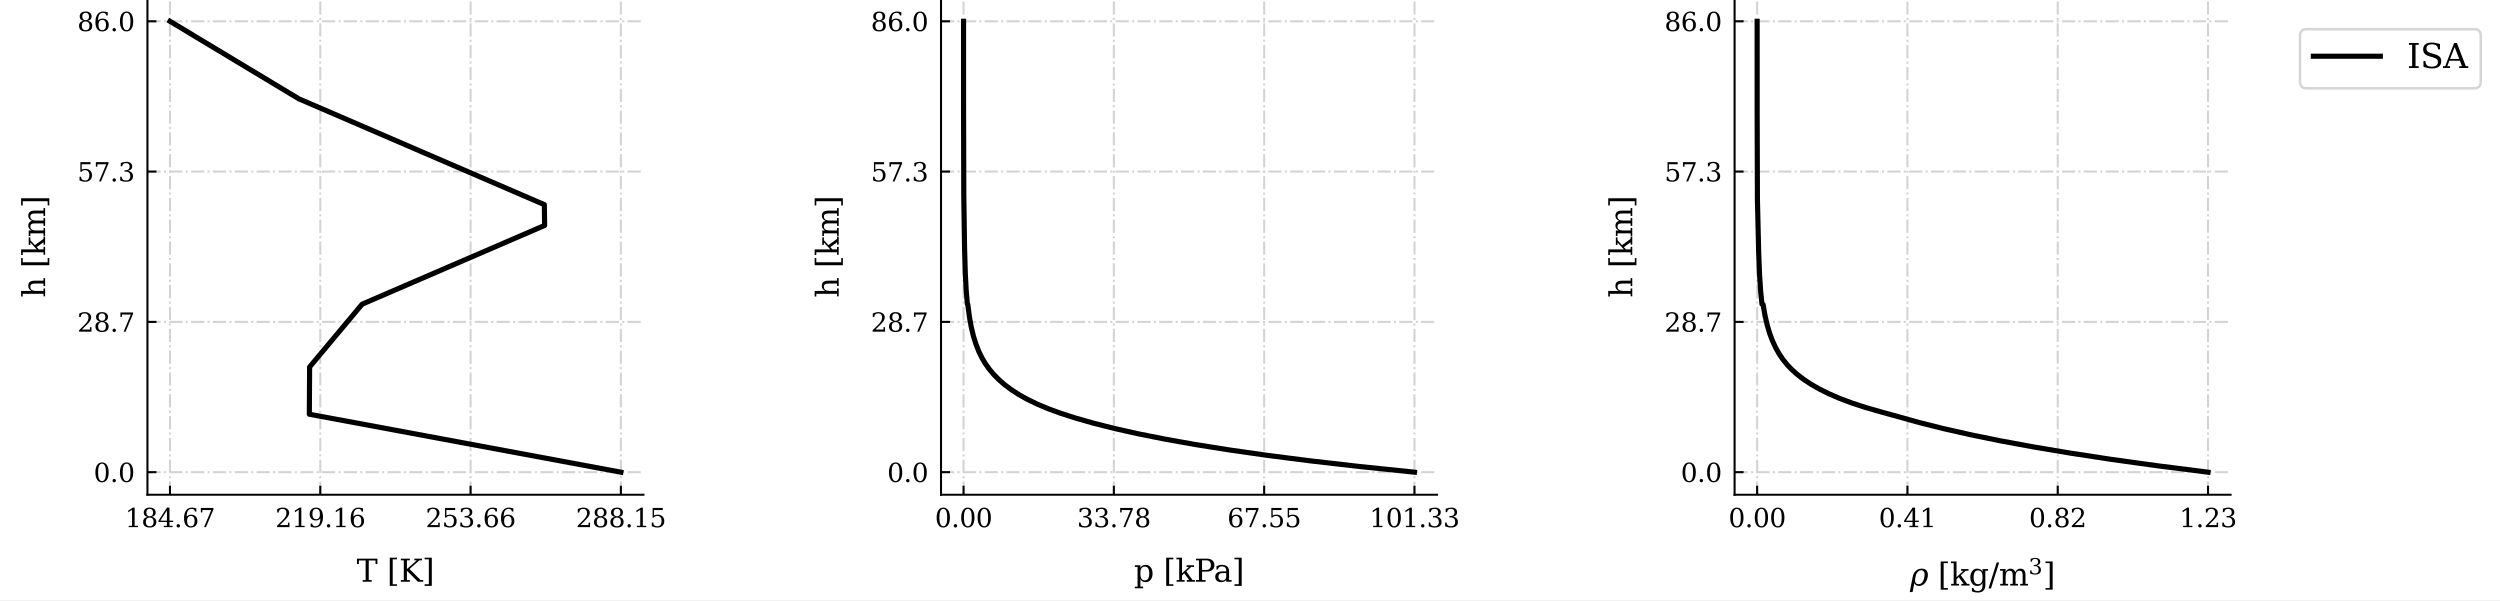<?xml version="1.0" encoding="UTF-8" standalone="no"?>
<svg
   height="233.485pt"
   version="1.1"
   viewBox="0 0 971.446 233.485"
   width="971.446pt"
   id="svg733"
   sodipodi:docname="ISA.svg"
   inkscape:version="1.1 (c68e22c387, 2021-05-23)"
   xmlns:inkscape="http://www.inkscape.org/namespaces/inkscape"
   xmlns:sodipodi="http://sodipodi.sourceforge.net/DTD/sodipodi-0.dtd"
   xmlns:xlink="http://www.w3.org/1999/xlink"
   xmlns="http://www.w3.org/2000/svg"
   xmlns:svg="http://www.w3.org/2000/svg"
   xmlns:rdf="http://www.w3.org/1999/02/22-rdf-syntax-ns#"
   xmlns:cc="http://creativecommons.org/ns#"
   xmlns:dc="http://purl.org/dc/elements/1.1/">
  <rect x="0" y="0" width="971.446" height="233.485" fill="#808080" stroke="none"/>
  <sodipodi:namedview
     id="namedview735"
     pagecolor="#505050"
     bordercolor="#eeeeee"
     borderopacity="1"
     inkscape:pageshadow="0"
     inkscape:pageopacity="0"
     inkscape:pagecheckerboard="0"
     inkscape:document-units="pt"
     showgrid="false"
     inkscape:zoom="0.79983876"
     inkscape:cx="526.35609"
     inkscape:cy="146.27948"
     inkscape:window-width="1843"
     inkscape:window-height="1055"
     inkscape:window-x="-8"
     inkscape:window-y="-8"
     inkscape:window-maximized="1"
     inkscape:current-layer="svg733"
     fit-margin-top="0"
     fit-margin-left="0"
     fit-margin-right="0"
     fit-margin-bottom="0" />
  <defs
     id="defs6">
    <style
       type="text/css"
       id="style4">*{stroke-linecap:butt;stroke-linejoin:round;}</style>
    <clipPath
       clipPathUnits="userSpaceOnUse"
       id="clipPath1576">
      <rect
         style="fill:none;stroke:#050101;stroke-width:1.5"
         id="rect1578"
         width="971.446"
         height="233.485"
         x="50.635"
         y="15.941" />
    </clipPath>
  </defs>
  <g
     id="figure_1"
     clip-path="url(#clipPath1576)"
     transform="translate(-50.635,-15.941)">
    <g
       id="patch_1">
      <path
         d="M 0,251.28 H 1079.28 V 0 H 0 Z"
         style="fill:#ffffff"
         id="path8" />
    </g>
    <g
       id="axes_1">
      <g
         id="patch_2">
        <path
           d="M 107.928,208.184 H 300.657 V 15.455 H 107.928 Z"
           style="fill:#ffffff"
           id="path11" />
      </g>
      <g
         id="matplotlib.axis_1">
        <g
           id="xtick_1">
          <g
             id="line2d_1">
            <path
               clip-path="url(#pb3ac1d2c5b)"
               d="M 291.896,208.184 V 15.455"
               style="fill:none;stroke:#d3d3d3;stroke-width:0.8;stroke-dasharray:5.12, 1.28, 0.8, 1.28;stroke-dashoffset:0"
               id="path14" />
          </g>
          <g
             id="line2d_2">
            <defs
               id="defs18">
              <path
                 d="M 0,0 V -3.5"
                 id="m96623c0b3f"
                 style="stroke:#000000;stroke-width:0.8" />
            </defs>
            <g
               id="g22">
              <use
                 style="stroke:#000000;stroke-width:0.8"
                 x="291.896"
                 xlink:href="#m96623c0b3f"
                 y="208.184"
                 id="use20"
                 width="100%"
                 height="100%" />
            </g>
          </g>
          <g
             id="text_1">
            <!-- 288.15 -->
            <g
               transform="matrix(0.1,0,0,-0.1,274.401,220.782)"
               id="g44">
              <defs
                 id="defs30">
                <path
                   d="M 819,3553 H 469 v 831 q 334,179 673,272 339,94 664,94 728,0 1150,-353 422,-353 422,-959 0,-685 -956,-1638 -75,-72 -113,-109 L 1131,513 h 1947 v 575 h 366 V 0 H 434 v 341 l 1416,1412 q 469,469 669,861 200,392 200,824 0,471 -246,737 -245,266 -676,266 -447,0 -691,-222 -243,-222 -287,-666 z"
                   id="DejaVuSerif-32"
                   transform="scale(0.016)" />
                <path
                   d="m 2981,1275 q 0,500 -249,776 -248,277 -698,277 -450,0 -698,-277 -248,-276 -248,-776 0,-503 248,-780 248,-276 698,-276 450,0 698,276 249,277 249,780 z m -128,2266 q 0,425 -216,662 -215,238 -603,238 -384,0 -601,-238 -217,-237 -217,-662 0,-428 217,-666 217,-237 601,-237 388,0 603,237 216,238 216,666 z M 2516,2484 q 531,-71 828,-392 297,-320 297,-817 Q 3641,619 3225,264 2809,-91 2034,-91 1263,-91 845,264 428,619 428,1275 q 0,497 297,817 297,321 831,392 -472,85 -724,358 -251,274 -251,699 0,562 387,885 388,324 1066,324 679,0 1066,-324 388,-323 388,-885 0,-425 -252,-699 -252,-273 -720,-358 z"
                   id="DejaVuSerif-38"
                   transform="scale(0.016)" />
                <path
                   d="m 603,325 q 0,175 119,297 119,122 297,122 172,0 293,-122 Q 1434,500 1434,325 1434,153 1312,31 1191,-91 1019,-91 841,-91 722,29 603,150 603,325 Z"
                   id="DejaVuSerif-2e"
                   transform="scale(0.016)" />
                <path
                   d="m 909,0 v 331 h 813 V 4213 L 781,3603 v 410 l 1138,737 h 431 V 331 h 813 V 0 Z"
                   id="DejaVuSerif-31"
                   transform="scale(0.016)" />
                <path
                   d="M 3219,4666 V 4153 H 1081 V 2816 q 163,112 380,168 217,57 486,57 756,0 1193,-419 438,-419 438,-1144 0,-740 -442,-1155 -442,-414 -1242,-414 -322,0 -660,79 -337,78 -690,237 v 906 h 353 q 28,-443 282,-678 255,-234 715,-234 494,0 759,325 266,325 266,934 0,606 -264,929 -264,324 -761,324 -281,0 -496,-100 -214,-100 -379,-309 H 750 v 2344 z"
                   id="DejaVuSerif-35"
                   transform="scale(0.016)" />
              </defs>
              <use
                 xlink:href="#DejaVuSerif-32"
                 id="use32"
                 x="0"
                 y="0"
                 width="100%"
                 height="100%" />
              <use
                 x="63.623"
                 xlink:href="#DejaVuSerif-38"
                 id="use34"
                 y="0"
                 width="100%"
                 height="100%" />
              <use
                 x="127.246"
                 xlink:href="#DejaVuSerif-38"
                 id="use36"
                 y="0"
                 width="100%"
                 height="100%" />
              <use
                 x="190.869"
                 xlink:href="#DejaVuSerif-2e"
                 id="use38"
                 y="0"
                 width="100%"
                 height="100%" />
              <use
                 x="222.656"
                 xlink:href="#DejaVuSerif-31"
                 id="use40"
                 y="0"
                 width="100%"
                 height="100%" />
              <use
                 x="286.279"
                 xlink:href="#DejaVuSerif-35"
                 id="use42"
                 y="0"
                 width="100%"
                 height="100%" />
            </g>
          </g>
        </g>
        <g
           id="xtick_2">
          <g
             id="line2d_3">
            <path
               clip-path="url(#pb3ac1d2c5b)"
               d="M 233.494,208.184 V 15.455"
               style="fill:none;stroke:#d3d3d3;stroke-width:0.8;stroke-dasharray:5.12, 1.28, 0.8, 1.28;stroke-dashoffset:0"
               id="path48" />
          </g>
          <g
             id="line2d_4">
            <g
               id="g53">
              <use
                 style="stroke:#000000;stroke-width:0.8"
                 x="233.494"
                 xlink:href="#m96623c0b3f"
                 y="208.184"
                 id="use51"
                 width="100%"
                 height="100%" />
            </g>
          </g>
          <g
             id="text_2">
            <!-- 253.66 -->
            <g
               transform="matrix(0.1,0,0,-0.1,215.998,220.782)"
               id="g72">
              <defs
                 id="defs58">
                <path
                   d="m 622,4469 q 366,137 701,209 336,72 630,72 685,0 1069,-296 384,-295 384,-820 0,-421 -266,-704 -265,-283 -752,-383 575,-81 892,-417 317,-336 317,-871 0,-653 -439,-1002 -439,-348 -1264,-348 -366,0 -715,79 -348,78 -691,237 v 906 h 350 q 31,-450 303,-681 272,-231 765,-231 478,0 755,276 277,277 277,758 0,550 -285,833 -284,283 -834,283 h -297 v 319 h 156 q 547,0 820,226 274,227 274,683 0,409 -225,626 -225,218 -647,218 -422,0 -655,-200 -232,-200 -273,-594 H 622 Z"
                   id="DejaVuSerif-33"
                   transform="scale(0.016)" />
                <path
                   d="m 2094,219 q 440,0 677,323 238,324 238,930 0,606 -238,929 -237,324 -677,324 -447,0 -682,-313 -234,-312 -234,-903 0,-621 237,-956 238,-334 679,-334 z M 1075,2569 q 213,234 481,349 269,116 607,116 696,0 1101,-419 405,-418 405,-1143 0,-709 -436,-1136 -436,-427 -1164,-427 -791,0 -1216,589 -425,590 -425,1683 0,1225 503,1897 503,672 1419,672 247,0 519,-47 272,-47 556,-140 v -769 h -353 q -38,315 -241,481 -203,166 -547,166 -606,0 -903,-460 -297,-459 -306,-1412 z"
                   id="DejaVuSerif-36"
                   transform="scale(0.016)" />
              </defs>
              <use
                 xlink:href="#DejaVuSerif-32"
                 id="use60"
                 x="0"
                 y="0"
                 width="100%"
                 height="100%" />
              <use
                 x="63.623"
                 xlink:href="#DejaVuSerif-35"
                 id="use62"
                 y="0"
                 width="100%"
                 height="100%" />
              <use
                 x="127.246"
                 xlink:href="#DejaVuSerif-33"
                 id="use64"
                 y="0"
                 width="100%"
                 height="100%" />
              <use
                 x="190.869"
                 xlink:href="#DejaVuSerif-2e"
                 id="use66"
                 y="0"
                 width="100%"
                 height="100%" />
              <use
                 x="222.656"
                 xlink:href="#DejaVuSerif-36"
                 id="use68"
                 y="0"
                 width="100%"
                 height="100%" />
              <use
                 x="286.279"
                 xlink:href="#DejaVuSerif-36"
                 id="use70"
                 y="0"
                 width="100%"
                 height="100%" />
            </g>
          </g>
        </g>
        <g
           id="xtick_3">
          <g
             id="line2d_5">
            <path
               clip-path="url(#pb3ac1d2c5b)"
               d="M 175.091,208.184 V 15.455"
               style="fill:none;stroke:#d3d3d3;stroke-width:0.8;stroke-dasharray:5.12, 1.28, 0.8, 1.28;stroke-dashoffset:0"
               id="path76" />
          </g>
          <g
             id="line2d_6">
            <g
               id="g81">
              <use
                 style="stroke:#000000;stroke-width:0.8"
                 x="175.091"
                 xlink:href="#m96623c0b3f"
                 y="208.184"
                 id="use79"
                 width="100%"
                 height="100%" />
            </g>
          </g>
          <g
             id="text_3">
            <!-- 219.16 -->
            <g
               transform="matrix(0.1,0,0,-0.1,157.596,220.782)"
               id="g99">
              <defs
                 id="defs85">
                <path
                   d="m 2994,2091 q -210,-235 -482,-351 -271,-115 -612,-115 -694,0 -1096,419 -401,419 -401,1144 0,709 436,1135 436,427 1164,427 791,0 1214,-589 424,-589 424,-1683 Q 3641,1253 3137,581 2634,-91 1722,-91 1475,-91 1203,-44 931,3 647,97 v 775 h 350 q 41,-316 244,-485 203,-168 543,-168 607,0 903,457 297,458 307,1415 z M 1978,4441 q -444,0 -680,-324 -235,-323 -235,-929 0,-607 235,-932 236,-325 680,-325 444,0 680,314 236,314 236,905 0,622 -238,956 -237,335 -678,335 z"
                   id="DejaVuSerif-39"
                   transform="scale(0.016)" />
              </defs>
              <use
                 xlink:href="#DejaVuSerif-32"
                 id="use87"
                 x="0"
                 y="0"
                 width="100%"
                 height="100%" />
              <use
                 x="63.623"
                 xlink:href="#DejaVuSerif-31"
                 id="use89"
                 y="0"
                 width="100%"
                 height="100%" />
              <use
                 x="127.246"
                 xlink:href="#DejaVuSerif-39"
                 id="use91"
                 y="0"
                 width="100%"
                 height="100%" />
              <use
                 x="190.869"
                 xlink:href="#DejaVuSerif-2e"
                 id="use93"
                 y="0"
                 width="100%"
                 height="100%" />
              <use
                 x="222.656"
                 xlink:href="#DejaVuSerif-31"
                 id="use95"
                 y="0"
                 width="100%"
                 height="100%" />
              <use
                 x="286.279"
                 xlink:href="#DejaVuSerif-36"
                 id="use97"
                 y="0"
                 width="100%"
                 height="100%" />
            </g>
          </g>
        </g>
        <g
           id="xtick_4">
          <g
             id="line2d_7">
            <path
               clip-path="url(#pb3ac1d2c5b)"
               d="M 116.688,208.184 V 15.455"
               style="fill:none;stroke:#d3d3d3;stroke-width:0.8;stroke-dasharray:5.12, 1.28, 0.8, 1.28;stroke-dashoffset:0"
               id="path103" />
          </g>
          <g
             id="line2d_8">
            <g
               id="g108">
              <use
                 style="stroke:#000000;stroke-width:0.8"
                 x="116.688"
                 xlink:href="#m96623c0b3f"
                 y="208.184"
                 id="use106"
                 width="100%"
                 height="100%" />
            </g>
          </g>
          <g
             id="text_4">
            <!-- 184.67 -->
            <g
               transform="matrix(0.1,0,0,-0.1,99.193,220.782)"
               id="g127">
              <defs
                 id="defs113">
                <path
                   d="M 2234,1581 V 4063 L 641,1581 Z M 3609,0 H 1484 v 331 h 750 v 916 H 197 v 341 l 2044,3162 h 618 V 1581 h 891 V 1247 H 2859 V 331 h 750 z"
                   id="DejaVuSerif-34"
                   transform="scale(0.016)" />
                <path
                   d="M 3609,4347 1784,0 H 1319 L 3059,4153 H 903 V 3578 H 538 v 1088 h 3071 z"
                   id="DejaVuSerif-37"
                   transform="scale(0.016)" />
              </defs>
              <use
                 xlink:href="#DejaVuSerif-31"
                 id="use115"
                 x="0"
                 y="0"
                 width="100%"
                 height="100%" />
              <use
                 x="63.623"
                 xlink:href="#DejaVuSerif-38"
                 id="use117"
                 y="0"
                 width="100%"
                 height="100%" />
              <use
                 x="127.246"
                 xlink:href="#DejaVuSerif-34"
                 id="use119"
                 y="0"
                 width="100%"
                 height="100%" />
              <use
                 x="190.869"
                 xlink:href="#DejaVuSerif-2e"
                 id="use121"
                 y="0"
                 width="100%"
                 height="100%" />
              <use
                 x="222.656"
                 xlink:href="#DejaVuSerif-36"
                 id="use123"
                 y="0"
                 width="100%"
                 height="100%" />
              <use
                 x="286.279"
                 xlink:href="#DejaVuSerif-37"
                 id="use125"
                 y="0"
                 width="100%"
                 height="100%" />
            </g>
          </g>
        </g>
        <g
           id="text_5">
          <!-- T [K] -->
          <g
             transform="matrix(0.12,0,0,-0.12,189.219,241.98)"
             id="g148">
            <defs
               id="defs136">
              <path
                 d="m 1222,0 v 331 h 597 V 4294 H 447 V 3566 H 63 V 4666 H 4206 V 3566 h -384 v 728 H 2450 V 331 h 597 V 0 Z"
                 id="DejaVuSerif-54"
                 transform="scale(0.016)" />
              <path
                 id="DejaVuSerif-20"
                 transform="scale(0.016)"
                 d="" />
              <path
                 d="M 550,4863 H 2003 V 4531 H 1147 V -513 h 856 V -844 H 550 Z"
                 id="DejaVuSerif-5b"
                 transform="scale(0.016)" />
              <path
                 d="M 353,0 V 331 H 947 V 4331 H 353 v 335 H 2175 V 4331 H 1581 V 2566 l 2010,1765 h -507 v 335 H 4634 V 4331 H 4109 L 2106,2572 4347,331 h 531 V 0 H 3794 L 1581,2216 V 331 h 594 V 0 Z"
                 id="DejaVuSerif-4b"
                 transform="scale(0.016)" />
              <path
                 d="M 1947,4863 V -844 H 494 v 331 h 856 V 4531 H 494 v 332 z"
                 id="DejaVuSerif-5d"
                 transform="scale(0.016)" />
            </defs>
            <use
               xlink:href="#DejaVuSerif-54"
               id="use138"
               x="0"
               y="0"
               width="100%"
               height="100%" />
            <use
               x="66.699"
               xlink:href="#DejaVuSerif-20"
               id="use140"
               y="0"
               width="100%"
               height="100%" />
            <use
               x="98.486"
               xlink:href="#DejaVuSerif-5b"
               id="use142"
               y="0"
               width="100%"
               height="100%" />
            <use
               x="137.5"
               xlink:href="#DejaVuSerif-4b"
               id="use144"
               y="0"
               width="100%"
               height="100%" />
            <use
               x="212.207"
               xlink:href="#DejaVuSerif-5d"
               id="use146"
               y="0"
               width="100%"
               height="100%" />
          </g>
        </g>
      </g>
      <g
         id="matplotlib.axis_2">
        <g
           id="ytick_1">
          <g
             id="line2d_9">
            <path
               clip-path="url(#pb3ac1d2c5b)"
               d="M 107.928,24.216 H 300.657"
               style="fill:none;stroke:#d3d3d3;stroke-width:0.8;stroke-dasharray:5.12, 1.28, 0.8, 1.28;stroke-dashoffset:0"
               id="path152" />
          </g>
          <g
             id="line2d_10">
            <defs
               id="defs156">
              <path
                 d="M 0,0 H 3.5"
                 id="mef807cf9c8"
                 style="stroke:#000000;stroke-width:0.8" />
            </defs>
            <g
               id="g160">
              <use
                 style="stroke:#000000;stroke-width:0.8"
                 x="107.928"
                 xlink:href="#mef807cf9c8"
                 y="24.216"
                 id="use158"
                 width="100%"
                 height="100%" />
            </g>
          </g>
          <g
             id="text_6">
            <!-- 86.0 -->
            <g
               transform="matrix(0.1,0,0,-0.1,80.662,28.015)"
               id="g174">
              <defs
                 id="defs164">
                <path
                   d="m 2034,219 q 479,0 716,525 238,525 238,1584 0,1063 -238,1588 -237,525 -716,525 -478,0 -716,-525 -237,-525 -237,-1588 0,-1059 237,-1584 238,-525 716,-525 z m 0,-310 q -759,0 -1186,637 -426,638 -426,1782 0,1147 426,1784 427,638 1186,638 763,0 1188,-638 425,-637 425,-1784 Q 3647,1184 3222,546 2797,-91 2034,-91 Z"
                   id="DejaVuSerif-30"
                   transform="scale(0.016)" />
              </defs>
              <use
                 xlink:href="#DejaVuSerif-38"
                 id="use166"
                 x="0"
                 y="0"
                 width="100%"
                 height="100%" />
              <use
                 x="63.623"
                 xlink:href="#DejaVuSerif-36"
                 id="use168"
                 y="0"
                 width="100%"
                 height="100%" />
              <use
                 x="127.246"
                 xlink:href="#DejaVuSerif-2e"
                 id="use170"
                 y="0"
                 width="100%"
                 height="100%" />
              <use
                 x="159.033"
                 xlink:href="#DejaVuSerif-30"
                 id="use172"
                 y="0"
                 width="100%"
                 height="100%" />
            </g>
          </g>
        </g>
        <g
           id="ytick_2">
          <g
             id="line2d_11">
            <path
               clip-path="url(#pb3ac1d2c5b)"
               d="M 107.928,82.618 H 300.657"
               style="fill:none;stroke:#d3d3d3;stroke-width:0.8;stroke-dasharray:5.12, 1.28, 0.8, 1.28;stroke-dashoffset:0"
               id="path178" />
          </g>
          <g
             id="line2d_12">
            <g
               id="g183">
              <use
                 style="stroke:#000000;stroke-width:0.8"
                 x="107.928"
                 xlink:href="#mef807cf9c8"
                 y="82.618"
                 id="use181"
                 width="100%"
                 height="100%" />
            </g>
          </g>
          <g
             id="text_7">
            <!-- 57.3 -->
            <g
               transform="matrix(0.1,0,0,-0.1,80.662,86.418)"
               id="g194">
              <use
                 xlink:href="#DejaVuSerif-35"
                 id="use186"
                 x="0"
                 y="0"
                 width="100%"
                 height="100%" />
              <use
                 x="63.623"
                 xlink:href="#DejaVuSerif-37"
                 id="use188"
                 y="0"
                 width="100%"
                 height="100%" />
              <use
                 x="127.246"
                 xlink:href="#DejaVuSerif-2e"
                 id="use190"
                 y="0"
                 width="100%"
                 height="100%" />
              <use
                 x="159.033"
                 xlink:href="#DejaVuSerif-33"
                 id="use192"
                 y="0"
                 width="100%"
                 height="100%" />
            </g>
          </g>
        </g>
        <g
           id="ytick_3">
          <g
             id="line2d_13">
            <path
               clip-path="url(#pb3ac1d2c5b)"
               d="M 107.928,141.021 H 300.657"
               style="fill:none;stroke:#d3d3d3;stroke-width:0.8;stroke-dasharray:5.12, 1.28, 0.8, 1.28;stroke-dashoffset:0"
               id="path198" />
          </g>
          <g
             id="line2d_14">
            <g
               id="g203">
              <use
                 style="stroke:#000000;stroke-width:0.8"
                 x="107.928"
                 xlink:href="#mef807cf9c8"
                 y="141.021"
                 id="use201"
                 width="100%"
                 height="100%" />
            </g>
          </g>
          <g
             id="text_8">
            <!-- 28.7 -->
            <g
               transform="matrix(0.1,0,0,-0.1,80.662,144.82)"
               id="g214">
              <use
                 xlink:href="#DejaVuSerif-32"
                 id="use206"
                 x="0"
                 y="0"
                 width="100%"
                 height="100%" />
              <use
                 x="63.623"
                 xlink:href="#DejaVuSerif-38"
                 id="use208"
                 y="0"
                 width="100%"
                 height="100%" />
              <use
                 x="127.246"
                 xlink:href="#DejaVuSerif-2e"
                 id="use210"
                 y="0"
                 width="100%"
                 height="100%" />
              <use
                 x="159.033"
                 xlink:href="#DejaVuSerif-37"
                 id="use212"
                 y="0"
                 width="100%"
                 height="100%" />
            </g>
          </g>
        </g>
        <g
           id="ytick_4">
          <g
             id="line2d_15">
            <path
               clip-path="url(#pb3ac1d2c5b)"
               d="M 107.928,199.423 H 300.657"
               style="fill:none;stroke:#d3d3d3;stroke-width:0.8;stroke-dasharray:5.12, 1.28, 0.8, 1.28;stroke-dashoffset:0"
               id="path218" />
          </g>
          <g
             id="line2d_16">
            <g
               id="g223">
              <use
                 style="stroke:#000000;stroke-width:0.8"
                 x="107.928"
                 xlink:href="#mef807cf9c8"
                 y="199.423"
                 id="use221"
                 width="100%"
                 height="100%" />
            </g>
          </g>
          <g
             id="text_9">
            <!-- 0.0 -->
            <g
               transform="matrix(0.1,0,0,-0.1,87.025,203.223)"
               id="g232">
              <use
                 xlink:href="#DejaVuSerif-30"
                 id="use226"
                 x="0"
                 y="0"
                 width="100%"
                 height="100%" />
              <use
                 x="63.623"
                 xlink:href="#DejaVuSerif-2e"
                 id="use228"
                 y="0"
                 width="100%"
                 height="100%" />
              <use
                 x="95.41"
                 xlink:href="#DejaVuSerif-30"
                 id="use230"
                 y="0"
                 width="100%"
                 height="100%" />
            </g>
          </g>
        </g>
        <g
           id="text_10">
          <!-- h [km] -->
          <g
             transform="matrix(0,-0.12,-0.12,0,68.167,131.598)"
             id="g253">
            <defs
               id="defs239">
              <path
                 d="M 263,0 V 331 H 781 V 4531 H 231 v 332 H 1356 V 2731 q 160,338 414,510 255,172 593,172 550,0 809,-316 259,-316 259,-984 V 331 h 513 V 0 H 2356 v 331 h 497 v 1600 q 0,610 -149,833 -148,224 -529,224 -400,0 -610,-291 -209,-291 -209,-847 V 331 h 500 V 0 Z"
                 id="DejaVuSerif-68"
                 transform="scale(0.016)" />
              <path
                 d="M 1831,0 H 219 V 331 H 738 V 4531 H 184 v 332 H 1313 V 1697 l 1400,1291 h -479 v 334 H 3738 V 2988 H 3169 L 2181,2075 3444,331 h 478 V 0 H 2284 v 331 h 475 L 1766,1697 1313,1275 V 331 h 518 z"
                 id="DejaVuSerif-6b"
                 transform="scale(0.016)" />
              <path
                 d="m 3316,2675 q 165,366 423,552 258,186 602,186 522,0 778,-324 256,-323 256,-976 V 331 h 519 V 0 H 4300 v 331 h 500 v 1716 q 0,509 -150,725 -150,216 -497,216 -384,0 -586,-291 -201,-291 -201,-847 V 331 h 500 V 0 H 2291 v 331 h 500 v 1738 q 0,497 -150,708 -150,211 -497,211 -385,0 -587,-291 -201,-291 -201,-847 V 331 h 500 V 0 H 263 V 331 H 781 V 2994 H 231 v 328 h 1125 v -591 q 160,332 406,507 247,175 560,175 387,0 646,-193 260,-192 348,-545 z"
                 id="DejaVuSerif-6d"
                 transform="scale(0.016)" />
            </defs>
            <use
               xlink:href="#DejaVuSerif-68"
               id="use241"
               x="0"
               y="0"
               width="100%"
               height="100%" />
            <use
               x="64.404"
               xlink:href="#DejaVuSerif-20"
               id="use243"
               y="0"
               width="100%"
               height="100%" />
            <use
               x="96.191"
               xlink:href="#DejaVuSerif-5b"
               id="use245"
               y="0"
               width="100%"
               height="100%" />
            <use
               x="135.205"
               xlink:href="#DejaVuSerif-6b"
               id="use247"
               y="0"
               width="100%"
               height="100%" />
            <use
               x="195.801"
               xlink:href="#DejaVuSerif-6d"
               id="use249"
               y="0"
               width="100%"
               height="100%" />
            <use
               x="290.625"
               xlink:href="#DejaVuSerif-5d"
               id="use251"
               y="0"
               width="100%"
               height="100%" />
          </g>
        </g>
      </g>
      <g
         id="line2d_17">
        <path
           clip-path="url(#pb3ac1d2c5b)"
           d="m 291.896,199.423 -121.061,-22.516 0.107,-18.364 20.415,-24.409 70.908,-30.594 -0.109,-8.078 -95.408,-41.125 -50.06,-30.121 v 0"
           style="fill:none;stroke:#000000;stroke-width:2;stroke-linecap:square"
           id="path257" />
      </g>
      <g
         id="patch_3">
        <path
           d="M 107.928,208.184 V 15.455"
           style="fill:none;stroke:#000000;stroke-width:0.8;stroke-linecap:square;stroke-linejoin:miter"
           id="path260" />
      </g>
      <g
         id="patch_4">
        <path
           d="M 107.928,208.184 H 300.657"
           style="fill:none;stroke:#000000;stroke-width:0.8;stroke-linecap:square;stroke-linejoin:miter"
           id="path263" />
      </g>
    </g>
    <g
       id="axes_2">
      <g
         id="patch_5">
        <path
           d="M 416.294,208.184 H 609.022 V 15.455 H 416.294 Z"
           style="fill:#ffffff"
           id="path267" />
      </g>
      <g
         id="matplotlib.axis_3">
        <g
           id="xtick_5">
          <g
             id="line2d_18">
            <path
               clip-path="url(#p961b50aa73)"
               d="M 600.262,208.184 V 15.455"
               style="fill:none;stroke:#d3d3d3;stroke-width:0.8;stroke-dasharray:5.12, 1.28, 0.8, 1.28;stroke-dashoffset:0"
               id="path270" />
          </g>
          <g
             id="line2d_19">
            <g
               id="g275">
              <use
                 style="stroke:#000000;stroke-width:0.8"
                 x="600.262"
                 xlink:href="#m96623c0b3f"
                 y="208.184"
                 id="use273"
                 width="100%"
                 height="100%" />
            </g>
          </g>
          <g
             id="text_11">
            <!-- 101.33 -->
            <g
               transform="matrix(0.1,0,0,-0.1,582.767,220.782)"
               id="g290">
              <use
                 xlink:href="#DejaVuSerif-31"
                 id="use278"
                 x="0"
                 y="0"
                 width="100%"
                 height="100%" />
              <use
                 x="63.623"
                 xlink:href="#DejaVuSerif-30"
                 id="use280"
                 y="0"
                 width="100%"
                 height="100%" />
              <use
                 x="127.246"
                 xlink:href="#DejaVuSerif-31"
                 id="use282"
                 y="0"
                 width="100%"
                 height="100%" />
              <use
                 x="190.869"
                 xlink:href="#DejaVuSerif-2e"
                 id="use284"
                 y="0"
                 width="100%"
                 height="100%" />
              <use
                 x="222.656"
                 xlink:href="#DejaVuSerif-33"
                 id="use286"
                 y="0"
                 width="100%"
                 height="100%" />
              <use
                 x="286.279"
                 xlink:href="#DejaVuSerif-33"
                 id="use288"
                 y="0"
                 width="100%"
                 height="100%" />
            </g>
          </g>
        </g>
        <g
           id="xtick_6">
          <g
             id="line2d_20">
            <path
               clip-path="url(#p961b50aa73)"
               d="M 541.859,208.184 V 15.455"
               style="fill:none;stroke:#d3d3d3;stroke-width:0.8;stroke-dasharray:5.12, 1.28, 0.8, 1.28;stroke-dashoffset:0"
               id="path294" />
          </g>
          <g
             id="line2d_21">
            <g
               id="g299">
              <use
                 style="stroke:#000000;stroke-width:0.8"
                 x="541.859"
                 xlink:href="#m96623c0b3f"
                 y="208.184"
                 id="use297"
                 width="100%"
                 height="100%" />
            </g>
          </g>
          <g
             id="text_12">
            <!-- 67.55 -->
            <g
               transform="matrix(0.1,0,0,-0.1,527.545,220.782)"
               id="g312">
              <use
                 xlink:href="#DejaVuSerif-36"
                 id="use302"
                 x="0"
                 y="0"
                 width="100%"
                 height="100%" />
              <use
                 x="63.623"
                 xlink:href="#DejaVuSerif-37"
                 id="use304"
                 y="0"
                 width="100%"
                 height="100%" />
              <use
                 x="127.246"
                 xlink:href="#DejaVuSerif-2e"
                 id="use306"
                 y="0"
                 width="100%"
                 height="100%" />
              <use
                 x="159.033"
                 xlink:href="#DejaVuSerif-35"
                 id="use308"
                 y="0"
                 width="100%"
                 height="100%" />
              <use
                 x="222.656"
                 xlink:href="#DejaVuSerif-35"
                 id="use310"
                 y="0"
                 width="100%"
                 height="100%" />
            </g>
          </g>
        </g>
        <g
           id="xtick_7">
          <g
             id="line2d_22">
            <path
               clip-path="url(#p961b50aa73)"
               d="M 483.457,208.184 V 15.455"
               style="fill:none;stroke:#d3d3d3;stroke-width:0.8;stroke-dasharray:5.12, 1.28, 0.8, 1.28;stroke-dashoffset:0"
               id="path316" />
          </g>
          <g
             id="line2d_23">
            <g
               id="g321">
              <use
                 style="stroke:#000000;stroke-width:0.8"
                 x="483.457"
                 xlink:href="#m96623c0b3f"
                 y="208.184"
                 id="use319"
                 width="100%"
                 height="100%" />
            </g>
          </g>
          <g
             id="text_13">
            <!-- 33.78 -->
            <g
               transform="matrix(0.1,0,0,-0.1,469.143,220.782)"
               id="g334">
              <use
                 xlink:href="#DejaVuSerif-33"
                 id="use324"
                 x="0"
                 y="0"
                 width="100%"
                 height="100%" />
              <use
                 x="63.623"
                 xlink:href="#DejaVuSerif-33"
                 id="use326"
                 y="0"
                 width="100%"
                 height="100%" />
              <use
                 x="127.246"
                 xlink:href="#DejaVuSerif-2e"
                 id="use328"
                 y="0"
                 width="100%"
                 height="100%" />
              <use
                 x="159.033"
                 xlink:href="#DejaVuSerif-37"
                 id="use330"
                 y="0"
                 width="100%"
                 height="100%" />
              <use
                 x="222.656"
                 xlink:href="#DejaVuSerif-38"
                 id="use332"
                 y="0"
                 width="100%"
                 height="100%" />
            </g>
          </g>
        </g>
        <g
           id="xtick_8">
          <g
             id="line2d_24">
            <path
               clip-path="url(#p961b50aa73)"
               d="M 425.054,208.184 V 15.455"
               style="fill:none;stroke:#d3d3d3;stroke-width:0.8;stroke-dasharray:5.12, 1.28, 0.8, 1.28;stroke-dashoffset:0"
               id="path338" />
          </g>
          <g
             id="line2d_25">
            <g
               id="g343">
              <use
                 style="stroke:#000000;stroke-width:0.8"
                 x="425.054"
                 xlink:href="#m96623c0b3f"
                 y="208.184"
                 id="use341"
                 width="100%"
                 height="100%" />
            </g>
          </g>
          <g
             id="text_14">
            <!-- 0.00 -->
            <g
               transform="matrix(0.1,0,0,-0.1,413.921,220.782)"
               id="g354">
              <use
                 xlink:href="#DejaVuSerif-30"
                 id="use346"
                 x="0"
                 y="0"
                 width="100%"
                 height="100%" />
              <use
                 x="63.623"
                 xlink:href="#DejaVuSerif-2e"
                 id="use348"
                 y="0"
                 width="100%"
                 height="100%" />
              <use
                 x="95.41"
                 xlink:href="#DejaVuSerif-30"
                 id="use350"
                 y="0"
                 width="100%"
                 height="100%" />
              <use
                 x="159.033"
                 xlink:href="#DejaVuSerif-30"
                 id="use352"
                 y="0"
                 width="100%"
                 height="100%" />
            </g>
          </g>
        </g>
        <g
           id="text_15">
          <!-- p [kPa] -->
          <g
             transform="matrix(0.12,0,0,-0.12,491.248,241.98)"
             id="g377">
            <defs
               id="defs361">
              <path
                 d="m 1313,1825 v -328 q 0,-600 229,-914 230,-314 667,-314 441,0 667,353 227,353 227,1041 0,690 -227,1040 -226,350 -667,350 -437,0 -667,-316 -229,-315 -229,-912 z M 738,2988 H 184 v 334 h 1129 v -519 q 168,313 429,461 261,149 646,149 612,0 999,-485 388,-484 388,-1265 0,-782 -388,-1268 -387,-486 -999,-486 -385,0 -646,148 -261,149 -429,462 V -997 h 543 v -334 H 184 v 334 h 554 z"
                 id="DejaVuSerif-70"
                 transform="scale(0.016)" />
              <path
                 d="m 1581,2375 h 825 q 466,0 709,251 244,252 244,727 0,478 -244,728 -243,250 -709,250 H 1581 Z M 353,0 V 331 H 947 V 4331 H 353 v 335 h 2206 q 700,0 1109,-355 410,-355 410,-958 0,-600 -410,-956 -409,-356 -1109,-356 H 1581 V 331 h 722 V 0 Z"
                 id="DejaVuSerif-50"
                 transform="scale(0.016)" />
              <path
                 d="m 2547,1044 v 703 h -741 q -428,0 -638,-185 -209,-184 -209,-565 0,-347 212,-550 213,-203 576,-203 359,0 579,222 221,222 221,578 z m 575,1031 V 331 h 512 V 0 H 2547 V 359 Q 2356,128 2106,18 1856,-91 1522,-91 969,-91 644,203 319,497 319,997 q 0,516 372,800 372,284 1050,284 h 806 v 228 q 0,379 -230,586 -229,208 -645,208 -344,0 -547,-156 Q 922,2791 872,2484 H 575 v 672 q 300,128 583,192 283,65 551,65 691,0 1052,-343 361,-342 361,-995 z"
                 id="DejaVuSerif-61"
                 transform="scale(0.016)" />
            </defs>
            <use
               xlink:href="#DejaVuSerif-70"
               id="use363"
               x="0"
               y="0"
               width="100%"
               height="100%" />
            <use
               x="64.014"
               xlink:href="#DejaVuSerif-20"
               id="use365"
               y="0"
               width="100%"
               height="100%" />
            <use
               x="95.801"
               xlink:href="#DejaVuSerif-5b"
               id="use367"
               y="0"
               width="100%"
               height="100%" />
            <use
               x="134.814"
               xlink:href="#DejaVuSerif-6b"
               id="use369"
               y="0"
               width="100%"
               height="100%" />
            <use
               x="195.41"
               xlink:href="#DejaVuSerif-50"
               id="use371"
               y="0"
               width="100%"
               height="100%" />
            <use
               x="258.195"
               xlink:href="#DejaVuSerif-61"
               id="use373"
               y="0"
               width="100%"
               height="100%" />
            <use
               x="317.814"
               xlink:href="#DejaVuSerif-5d"
               id="use375"
               y="0"
               width="100%"
               height="100%" />
          </g>
        </g>
      </g>
      <g
         id="matplotlib.axis_4">
        <g
           id="ytick_5">
          <g
             id="line2d_26">
            <path
               clip-path="url(#p961b50aa73)"
               d="M 416.294,24.216 H 609.022"
               style="fill:none;stroke:#d3d3d3;stroke-width:0.8;stroke-dasharray:5.12, 1.28, 0.8, 1.28;stroke-dashoffset:0"
               id="path381" />
          </g>
          <g
             id="line2d_27">
            <g
               id="g386">
              <use
                 style="stroke:#000000;stroke-width:0.8"
                 x="416.294"
                 xlink:href="#mef807cf9c8"
                 y="24.216"
                 id="use384"
                 width="100%"
                 height="100%" />
            </g>
          </g>
          <g
             id="text_16">
            <!-- 86.0 -->
            <g
               transform="matrix(0.1,0,0,-0.1,389.028,28.015)"
               id="g397">
              <use
                 xlink:href="#DejaVuSerif-38"
                 id="use389"
                 x="0"
                 y="0"
                 width="100%"
                 height="100%" />
              <use
                 x="63.623"
                 xlink:href="#DejaVuSerif-36"
                 id="use391"
                 y="0"
                 width="100%"
                 height="100%" />
              <use
                 x="127.246"
                 xlink:href="#DejaVuSerif-2e"
                 id="use393"
                 y="0"
                 width="100%"
                 height="100%" />
              <use
                 x="159.033"
                 xlink:href="#DejaVuSerif-30"
                 id="use395"
                 y="0"
                 width="100%"
                 height="100%" />
            </g>
          </g>
        </g>
        <g
           id="ytick_6">
          <g
             id="line2d_28">
            <path
               clip-path="url(#p961b50aa73)"
               d="M 416.294,82.618 H 609.022"
               style="fill:none;stroke:#d3d3d3;stroke-width:0.8;stroke-dasharray:5.12, 1.28, 0.8, 1.28;stroke-dashoffset:0"
               id="path401" />
          </g>
          <g
             id="line2d_29">
            <g
               id="g406">
              <use
                 style="stroke:#000000;stroke-width:0.8"
                 x="416.294"
                 xlink:href="#mef807cf9c8"
                 y="82.618"
                 id="use404"
                 width="100%"
                 height="100%" />
            </g>
          </g>
          <g
             id="text_17">
            <!-- 57.3 -->
            <g
               transform="matrix(0.1,0,0,-0.1,389.028,86.418)"
               id="g417">
              <use
                 xlink:href="#DejaVuSerif-35"
                 id="use409"
                 x="0"
                 y="0"
                 width="100%"
                 height="100%" />
              <use
                 x="63.623"
                 xlink:href="#DejaVuSerif-37"
                 id="use411"
                 y="0"
                 width="100%"
                 height="100%" />
              <use
                 x="127.246"
                 xlink:href="#DejaVuSerif-2e"
                 id="use413"
                 y="0"
                 width="100%"
                 height="100%" />
              <use
                 x="159.033"
                 xlink:href="#DejaVuSerif-33"
                 id="use415"
                 y="0"
                 width="100%"
                 height="100%" />
            </g>
          </g>
        </g>
        <g
           id="ytick_7">
          <g
             id="line2d_30">
            <path
               clip-path="url(#p961b50aa73)"
               d="M 416.294,141.021 H 609.022"
               style="fill:none;stroke:#d3d3d3;stroke-width:0.8;stroke-dasharray:5.12, 1.28, 0.8, 1.28;stroke-dashoffset:0"
               id="path421" />
          </g>
          <g
             id="line2d_31">
            <g
               id="g426">
              <use
                 style="stroke:#000000;stroke-width:0.8"
                 x="416.294"
                 xlink:href="#mef807cf9c8"
                 y="141.021"
                 id="use424"
                 width="100%"
                 height="100%" />
            </g>
          </g>
          <g
             id="text_18">
            <!-- 28.7 -->
            <g
               transform="matrix(0.1,0,0,-0.1,389.028,144.82)"
               id="g437">
              <use
                 xlink:href="#DejaVuSerif-32"
                 id="use429"
                 x="0"
                 y="0"
                 width="100%"
                 height="100%" />
              <use
                 x="63.623"
                 xlink:href="#DejaVuSerif-38"
                 id="use431"
                 y="0"
                 width="100%"
                 height="100%" />
              <use
                 x="127.246"
                 xlink:href="#DejaVuSerif-2e"
                 id="use433"
                 y="0"
                 width="100%"
                 height="100%" />
              <use
                 x="159.033"
                 xlink:href="#DejaVuSerif-37"
                 id="use435"
                 y="0"
                 width="100%"
                 height="100%" />
            </g>
          </g>
        </g>
        <g
           id="ytick_8">
          <g
             id="line2d_32">
            <path
               clip-path="url(#p961b50aa73)"
               d="M 416.294,199.423 H 609.022"
               style="fill:none;stroke:#d3d3d3;stroke-width:0.8;stroke-dasharray:5.12, 1.28, 0.8, 1.28;stroke-dashoffset:0"
               id="path441" />
          </g>
          <g
             id="line2d_33">
            <g
               id="g446">
              <use
                 style="stroke:#000000;stroke-width:0.8"
                 x="416.294"
                 xlink:href="#mef807cf9c8"
                 y="199.423"
                 id="use444"
                 width="100%"
                 height="100%" />
            </g>
          </g>
          <g
             id="text_19">
            <!-- 0.0 -->
            <g
               transform="matrix(0.1,0,0,-0.1,395.391,203.223)"
               id="g455">
              <use
                 xlink:href="#DejaVuSerif-30"
                 id="use449"
                 x="0"
                 y="0"
                 width="100%"
                 height="100%" />
              <use
                 x="63.623"
                 xlink:href="#DejaVuSerif-2e"
                 id="use451"
                 y="0"
                 width="100%"
                 height="100%" />
              <use
                 x="95.41"
                 xlink:href="#DejaVuSerif-30"
                 id="use453"
                 y="0"
                 width="100%"
                 height="100%" />
            </g>
          </g>
        </g>
        <g
           id="text_20">
          <!-- h [km] -->
          <g
             transform="matrix(0,-0.12,-0.12,0,376.532,131.598)"
             id="g471">
            <use
               xlink:href="#DejaVuSerif-68"
               id="use459"
               x="0"
               y="0"
               width="100%"
               height="100%" />
            <use
               x="64.404"
               xlink:href="#DejaVuSerif-20"
               id="use461"
               y="0"
               width="100%"
               height="100%" />
            <use
               x="96.191"
               xlink:href="#DejaVuSerif-5b"
               id="use463"
               y="0"
               width="100%"
               height="100%" />
            <use
               x="135.205"
               xlink:href="#DejaVuSerif-6b"
               id="use465"
               y="0"
               width="100%"
               height="100%" />
            <use
               x="195.801"
               xlink:href="#DejaVuSerif-6d"
               id="use467"
               y="0"
               width="100%"
               height="100%" />
            <use
               x="290.625"
               xlink:href="#DejaVuSerif-5d"
               id="use469"
               y="0"
               width="100%"
               height="100%" />
          </g>
        </g>
      </g>
      <g
         id="line2d_34">
        <path
           clip-path="url(#p961b50aa73)"
           d="m 600.262,199.423 -21.37,-2.208 -18.919,-2.173 -16.86,-2.155 -14.996,-2.138 -13.207,-2.103 -11.709,-2.085 -10.276,-2.05 -9.08,-2.033 -8.004,-2.015 -7.04,-1.998 -6.118,-1.963 -4.862,-1.787 -4.272,-1.805 -3.749,-1.822 -3.285,-1.84 -2.899,-1.875 -2.551,-1.91 -2.257,-1.963 -2.002,-2.033 -1.779,-2.12 -1.537,-2.173 -1.352,-2.295 -1.204,-2.488 -1.071,-2.734 -0.945,-3.031 -0.833,-3.434 -0.722,-3.943 -0.621,-4.661 -0.039,-0.35 -0.16,-0.123 -0.452,-5.169 -0.365,-6.869 -0.281,-9.778 -0.3,-20.466 -0.087,-32.925 -0.005,-34.695 v 0"
           style="fill:none;stroke:#000000;stroke-width:2;stroke-linecap:square"
           id="path475" />
      </g>
      <g
         id="patch_6">
        <path
           d="M 416.294,208.184 V 15.455"
           style="fill:none;stroke:#000000;stroke-width:0.8;stroke-linecap:square;stroke-linejoin:miter"
           id="path478" />
      </g>
      <g
         id="patch_7">
        <path
           d="M 416.294,208.184 H 609.022"
           style="fill:none;stroke:#000000;stroke-width:0.8;stroke-linecap:square;stroke-linejoin:miter"
           id="path481" />
      </g>
    </g>
    <g
       id="axes_3">
      <g
         id="patch_8">
        <path
           d="M 724.659,208.184 H 917.388 V 15.455 H 724.659 Z"
           style="fill:#ffffff"
           id="path485" />
      </g>
      <g
         id="matplotlib.axis_5">
        <g
           id="xtick_9">
          <g
             id="line2d_35">
            <path
               clip-path="url(#p543a7493cd)"
               d="M 908.628,208.184 V 15.455"
               style="fill:none;stroke:#d3d3d3;stroke-width:0.8;stroke-dasharray:5.12, 1.28, 0.8, 1.28;stroke-dashoffset:0"
               id="path488" />
          </g>
          <g
             id="line2d_36">
            <g
               id="g493">
              <use
                 style="stroke:#000000;stroke-width:0.8"
                 x="908.628"
                 xlink:href="#m96623c0b3f"
                 y="208.184"
                 id="use491"
                 width="100%"
                 height="100%" />
            </g>
          </g>
          <g
             id="text_21">
            <!-- 1.23 -->
            <g
               transform="matrix(0.1,0,0,-0.1,897.495,220.782)"
               id="g504">
              <use
                 xlink:href="#DejaVuSerif-31"
                 id="use496"
                 x="0"
                 y="0"
                 width="100%"
                 height="100%" />
              <use
                 x="63.623"
                 xlink:href="#DejaVuSerif-2e"
                 id="use498"
                 y="0"
                 width="100%"
                 height="100%" />
              <use
                 x="95.41"
                 xlink:href="#DejaVuSerif-32"
                 id="use500"
                 y="0"
                 width="100%"
                 height="100%" />
              <use
                 x="159.033"
                 xlink:href="#DejaVuSerif-33"
                 id="use502"
                 y="0"
                 width="100%"
                 height="100%" />
            </g>
          </g>
        </g>
        <g
           id="xtick_10">
          <g
             id="line2d_37">
            <path
               clip-path="url(#p543a7493cd)"
               d="M 850.225,208.184 V 15.455"
               style="fill:none;stroke:#d3d3d3;stroke-width:0.8;stroke-dasharray:5.12, 1.28, 0.8, 1.28;stroke-dashoffset:0"
               id="path508" />
          </g>
          <g
             id="line2d_38">
            <g
               id="g513">
              <use
                 style="stroke:#000000;stroke-width:0.8"
                 x="850.225"
                 xlink:href="#m96623c0b3f"
                 y="208.184"
                 id="use511"
                 width="100%"
                 height="100%" />
            </g>
          </g>
          <g
             id="text_22">
            <!-- 0.82 -->
            <g
               transform="matrix(0.1,0,0,-0.1,839.092,220.782)"
               id="g524">
              <use
                 xlink:href="#DejaVuSerif-30"
                 id="use516"
                 x="0"
                 y="0"
                 width="100%"
                 height="100%" />
              <use
                 x="63.623"
                 xlink:href="#DejaVuSerif-2e"
                 id="use518"
                 y="0"
                 width="100%"
                 height="100%" />
              <use
                 x="95.41"
                 xlink:href="#DejaVuSerif-38"
                 id="use520"
                 y="0"
                 width="100%"
                 height="100%" />
              <use
                 x="159.033"
                 xlink:href="#DejaVuSerif-32"
                 id="use522"
                 y="0"
                 width="100%"
                 height="100%" />
            </g>
          </g>
        </g>
        <g
           id="xtick_11">
          <g
             id="line2d_39">
            <path
               clip-path="url(#p543a7493cd)"
               d="M 791.822,208.184 V 15.455"
               style="fill:none;stroke:#d3d3d3;stroke-width:0.8;stroke-dasharray:5.12, 1.28, 0.8, 1.28;stroke-dashoffset:0"
               id="path528" />
          </g>
          <g
             id="line2d_40">
            <g
               id="g533">
              <use
                 style="stroke:#000000;stroke-width:0.8"
                 x="791.822"
                 xlink:href="#m96623c0b3f"
                 y="208.184"
                 id="use531"
                 width="100%"
                 height="100%" />
            </g>
          </g>
          <g
             id="text_23">
            <!-- 0.41 -->
            <g
               transform="matrix(0.1,0,0,-0.1,780.69,220.782)"
               id="g544">
              <use
                 xlink:href="#DejaVuSerif-30"
                 id="use536"
                 x="0"
                 y="0"
                 width="100%"
                 height="100%" />
              <use
                 x="63.623"
                 xlink:href="#DejaVuSerif-2e"
                 id="use538"
                 y="0"
                 width="100%"
                 height="100%" />
              <use
                 x="95.41"
                 xlink:href="#DejaVuSerif-34"
                 id="use540"
                 y="0"
                 width="100%"
                 height="100%" />
              <use
                 x="159.033"
                 xlink:href="#DejaVuSerif-31"
                 id="use542"
                 y="0"
                 width="100%"
                 height="100%" />
            </g>
          </g>
        </g>
        <g
           id="xtick_12">
          <g
             id="line2d_41">
            <path
               clip-path="url(#p543a7493cd)"
               d="M 733.42,208.184 V 15.455"
               style="fill:none;stroke:#d3d3d3;stroke-width:0.8;stroke-dasharray:5.12, 1.28, 0.8, 1.28;stroke-dashoffset:0"
               id="path548" />
          </g>
          <g
             id="line2d_42">
            <g
               id="g553">
              <use
                 style="stroke:#000000;stroke-width:0.8"
                 x="733.42"
                 xlink:href="#m96623c0b3f"
                 y="208.184"
                 id="use551"
                 width="100%"
                 height="100%" />
            </g>
          </g>
          <g
             id="text_24">
            <!-- 0.00 -->
            <g
               transform="matrix(0.1,0,0,-0.1,722.287,220.782)"
               id="g564">
              <use
                 xlink:href="#DejaVuSerif-30"
                 id="use556"
                 x="0"
                 y="0"
                 width="100%"
                 height="100%" />
              <use
                 x="63.623"
                 xlink:href="#DejaVuSerif-2e"
                 id="use558"
                 y="0"
                 width="100%"
                 height="100%" />
              <use
                 x="95.41"
                 xlink:href="#DejaVuSerif-30"
                 id="use560"
                 y="0"
                 width="100%"
                 height="100%" />
              <use
                 x="159.033"
                 xlink:href="#DejaVuSerif-30"
                 id="use562"
                 y="0"
                 width="100%"
                 height="100%" />
            </g>
          </g>
        </g>
        <g
           id="text_25">
          <!-- $\rho$ [kg/m$^3$] -->
          <g
             transform="matrix(0.12,0,0,-0.12,792.824,243.542)"
             id="g591">
            <defs
               id="defs571">
              <path
                 d="m 1134,1825 -65,-328 q -116,-600 53,-914 169,-314 606,-314 441,0 736,353 295,353 430,1041 137,715 -25,1040 -194,381 -594,381 -416,0 -734,-346 -291,-316 -407,-913 z M 519,-1331 H -56 l 578,2969 q 153,784 500,1165 372,356 600,466 306,144 709,144 800,0 1092,-485 293,-484 141,-1266 Q 3413,881 2931,395 2450,-91 1838,-91 1453,-91 1220,57 988,206 881,519 Z"
                 id="DejaVuSerif-Italic-3c1"
                 transform="scale(0.016)" />
              <path
                 d="M 3359,2988 V 72 q 0,-716 -394,-1105 -393,-389 -1121,-389 -328,0 -628,60 -300,59 -575,178 v 696 h 300 q 56,-325 265,-475 210,-150 600,-150 507,0 742,286 236,286 236,899 V 519 Q 2616,206 2355,57 2094,-91 1709,-91 1097,-91 708,395 319,881 319,1663 q 0,781 387,1265 388,485 1003,485 385,0 646,-149 261,-148 429,-461 v 519 H 3909 V 2988 Z M 2784,1825 q 0,597 -230,912 -229,316 -666,316 -444,0 -671,-350 -226,-350 -226,-1040 0,-688 226,-1041 227,-353 671,-353 437,0 666,314 230,314 230,914 z"
                 id="DejaVuSerif-67"
                 transform="scale(0.016)" />
              <path
                 d="m 1656,4666 h 500 L 500,-594 H 0 Z"
                 id="DejaVuSerif-2f"
                 transform="scale(0.016)" />
            </defs>
            <use
               transform="translate(0,0.713)"
               xlink:href="#DejaVuSerif-Italic-3c1"
               id="use573"
               x="0"
               y="0"
               width="100%"
               height="100%" />
            <use
               transform="translate(58.789,0.713)"
               xlink:href="#DejaVuSerif-20"
               id="use575"
               x="0"
               y="0"
               width="100%"
               height="100%" />
            <use
               transform="translate(90.576,0.713)"
               xlink:href="#DejaVuSerif-5b"
               id="use577"
               x="0"
               y="0"
               width="100%"
               height="100%" />
            <use
               transform="translate(129.59,0.713)"
               xlink:href="#DejaVuSerif-6b"
               id="use579"
               x="0"
               y="0"
               width="100%"
               height="100%" />
            <use
               transform="translate(190.186,0.713)"
               xlink:href="#DejaVuSerif-67"
               id="use581"
               x="0"
               y="0"
               width="100%"
               height="100%" />
            <use
               transform="translate(254.199,0.713)"
               xlink:href="#DejaVuSerif-2f"
               id="use583"
               x="0"
               y="0"
               width="100%"
               height="100%" />
            <use
               transform="translate(287.891,0.713)"
               xlink:href="#DejaVuSerif-6d"
               id="use585"
               x="0"
               y="0"
               width="100%"
               height="100%" />
            <use
               transform="matrix(0.7,0,0,0.7,383.623,37.047)"
               xlink:href="#DejaVuSerif-33"
               id="use587"
               x="0"
               y="0"
               width="100%"
               height="100%" />
            <use
               transform="translate(430.755,0.713)"
               xlink:href="#DejaVuSerif-5d"
               id="use589"
               x="0"
               y="0"
               width="100%"
               height="100%" />
          </g>
        </g>
      </g>
      <g
         id="matplotlib.axis_6">
        <g
           id="ytick_9">
          <g
             id="line2d_43">
            <path
               clip-path="url(#p543a7493cd)"
               d="M 724.659,24.216 H 917.388"
               style="fill:none;stroke:#d3d3d3;stroke-width:0.8;stroke-dasharray:5.12, 1.28, 0.8, 1.28;stroke-dashoffset:0"
               id="path595" />
          </g>
          <g
             id="line2d_44">
            <g
               id="g600">
              <use
                 style="stroke:#000000;stroke-width:0.8"
                 x="724.659"
                 xlink:href="#mef807cf9c8"
                 y="24.216"
                 id="use598"
                 width="100%"
                 height="100%" />
            </g>
          </g>
          <g
             id="text_26">
            <!-- 86.0 -->
            <g
               transform="matrix(0.1,0,0,-0.1,697.394,28.015)"
               id="g611">
              <use
                 xlink:href="#DejaVuSerif-38"
                 id="use603"
                 x="0"
                 y="0"
                 width="100%"
                 height="100%" />
              <use
                 x="63.623"
                 xlink:href="#DejaVuSerif-36"
                 id="use605"
                 y="0"
                 width="100%"
                 height="100%" />
              <use
                 x="127.246"
                 xlink:href="#DejaVuSerif-2e"
                 id="use607"
                 y="0"
                 width="100%"
                 height="100%" />
              <use
                 x="159.033"
                 xlink:href="#DejaVuSerif-30"
                 id="use609"
                 y="0"
                 width="100%"
                 height="100%" />
            </g>
          </g>
        </g>
        <g
           id="ytick_10">
          <g
             id="line2d_45">
            <path
               clip-path="url(#p543a7493cd)"
               d="M 724.659,82.618 H 917.388"
               style="fill:none;stroke:#d3d3d3;stroke-width:0.8;stroke-dasharray:5.12, 1.28, 0.8, 1.28;stroke-dashoffset:0"
               id="path615" />
          </g>
          <g
             id="line2d_46">
            <g
               id="g620">
              <use
                 style="stroke:#000000;stroke-width:0.8"
                 x="724.659"
                 xlink:href="#mef807cf9c8"
                 y="82.618"
                 id="use618"
                 width="100%"
                 height="100%" />
            </g>
          </g>
          <g
             id="text_27">
            <!-- 57.3 -->
            <g
               transform="matrix(0.1,0,0,-0.1,697.394,86.418)"
               id="g631">
              <use
                 xlink:href="#DejaVuSerif-35"
                 id="use623"
                 x="0"
                 y="0"
                 width="100%"
                 height="100%" />
              <use
                 x="63.623"
                 xlink:href="#DejaVuSerif-37"
                 id="use625"
                 y="0"
                 width="100%"
                 height="100%" />
              <use
                 x="127.246"
                 xlink:href="#DejaVuSerif-2e"
                 id="use627"
                 y="0"
                 width="100%"
                 height="100%" />
              <use
                 x="159.033"
                 xlink:href="#DejaVuSerif-33"
                 id="use629"
                 y="0"
                 width="100%"
                 height="100%" />
            </g>
          </g>
        </g>
        <g
           id="ytick_11">
          <g
             id="line2d_47">
            <path
               clip-path="url(#p543a7493cd)"
               d="M 724.659,141.021 H 917.388"
               style="fill:none;stroke:#d3d3d3;stroke-width:0.8;stroke-dasharray:5.12, 1.28, 0.8, 1.28;stroke-dashoffset:0"
               id="path635" />
          </g>
          <g
             id="line2d_48">
            <g
               id="g640">
              <use
                 style="stroke:#000000;stroke-width:0.8"
                 x="724.659"
                 xlink:href="#mef807cf9c8"
                 y="141.021"
                 id="use638"
                 width="100%"
                 height="100%" />
            </g>
          </g>
          <g
             id="text_28">
            <!-- 28.7 -->
            <g
               transform="matrix(0.1,0,0,-0.1,697.394,144.82)"
               id="g651">
              <use
                 xlink:href="#DejaVuSerif-32"
                 id="use643"
                 x="0"
                 y="0"
                 width="100%"
                 height="100%" />
              <use
                 x="63.623"
                 xlink:href="#DejaVuSerif-38"
                 id="use645"
                 y="0"
                 width="100%"
                 height="100%" />
              <use
                 x="127.246"
                 xlink:href="#DejaVuSerif-2e"
                 id="use647"
                 y="0"
                 width="100%"
                 height="100%" />
              <use
                 x="159.033"
                 xlink:href="#DejaVuSerif-37"
                 id="use649"
                 y="0"
                 width="100%"
                 height="100%" />
            </g>
          </g>
        </g>
        <g
           id="ytick_12">
          <g
             id="line2d_49">
            <path
               clip-path="url(#p543a7493cd)"
               d="M 724.659,199.423 H 917.388"
               style="fill:none;stroke:#d3d3d3;stroke-width:0.8;stroke-dasharray:5.12, 1.28, 0.8, 1.28;stroke-dashoffset:0"
               id="path655" />
          </g>
          <g
             id="line2d_50">
            <g
               id="g660">
              <use
                 style="stroke:#000000;stroke-width:0.8"
                 x="724.659"
                 xlink:href="#mef807cf9c8"
                 y="199.423"
                 id="use658"
                 width="100%"
                 height="100%" />
            </g>
          </g>
          <g
             id="text_29">
            <!-- 0.0 -->
            <g
               transform="matrix(0.1,0,0,-0.1,703.756,203.223)"
               id="g669">
              <use
                 xlink:href="#DejaVuSerif-30"
                 id="use663"
                 x="0"
                 y="0"
                 width="100%"
                 height="100%" />
              <use
                 x="63.623"
                 xlink:href="#DejaVuSerif-2e"
                 id="use665"
                 y="0"
                 width="100%"
                 height="100%" />
              <use
                 x="95.41"
                 xlink:href="#DejaVuSerif-30"
                 id="use667"
                 y="0"
                 width="100%"
                 height="100%" />
            </g>
          </g>
        </g>
        <g
           id="text_30">
          <!-- h [km] -->
          <g
             transform="matrix(0,-0.12,-0.12,0,684.898,131.598)"
             id="g685">
            <use
               xlink:href="#DejaVuSerif-68"
               id="use673"
               x="0"
               y="0"
               width="100%"
               height="100%" />
            <use
               x="64.404"
               xlink:href="#DejaVuSerif-20"
               id="use675"
               y="0"
               width="100%"
               height="100%" />
            <use
               x="96.191"
               xlink:href="#DejaVuSerif-5b"
               id="use677"
               y="0"
               width="100%"
               height="100%" />
            <use
               x="135.205"
               xlink:href="#DejaVuSerif-6b"
               id="use679"
               y="0"
               width="100%"
               height="100%" />
            <use
               x="195.801"
               xlink:href="#DejaVuSerif-6d"
               id="use681"
               y="0"
               width="100%"
               height="100%" />
            <use
               x="290.625"
               xlink:href="#DejaVuSerif-5d"
               id="use683"
               y="0"
               width="100%"
               height="100%" />
          </g>
        </g>
      </g>
      <g
         id="line2d_51">
        <path
           clip-path="url(#p543a7493cd)"
           d="m 908.628,199.423 -19.904,-2.523 -17.886,-2.488 -16.047,-2.453 -14.374,-2.418 -12.854,-2.383 -11.475,-2.348 -10.3,-2.33 -9.156,-2.295 -8.123,-2.26 -6.775,-1.875 -6.185,-1.77 -5.393,-1.77 -4.746,-1.787 -4.171,-1.805 -3.66,-1.822 -3.207,-1.84 -2.83,-1.875 -2.512,-1.927 -2.218,-1.98 -1.729,-1.822 -1.683,-2.103 -1.497,-2.225 -1.345,-2.401 -1.196,-2.593 -1.07,-2.856 -0.947,-3.172 -0.836,-3.592 -0.729,-4.135 -0.05,-0.333 -0.431,-0.123 -0.512,-4.941 -0.424,-6.361 -0.34,-8.639 -0.493,-20.694 -0.102,-33.065 -0.007,-36.202 v 0"
           style="fill:none;stroke:#000000;stroke-width:2;stroke-linecap:square"
           id="path689" />
      </g>
      <g
         id="patch_9">
        <path
           d="M 724.659,208.184 V 15.455"
           style="fill:none;stroke:#000000;stroke-width:0.8;stroke-linecap:square;stroke-linejoin:miter"
           id="path692" />
      </g>
      <g
         id="patch_10">
        <path
           d="M 724.659,208.184 H 917.388"
           style="fill:none;stroke:#000000;stroke-width:0.8;stroke-linecap:square;stroke-linejoin:miter"
           id="path695" />
      </g>
    </g>
    <g
       id="legend_1">
      <g
         id="patch_11">
        <path
           d="m 946.97,50.256 h 65.028 q 2.6,0 2.6,-2.6 V 29.874 q 0,-2.6 -2.6,-2.6 H 946.97 q -2.6,0 -2.6,2.6 V 47.656 q 0,2.6 2.6,2.6 z"
           style="opacity:0.8;fill:#ffffff;stroke:#cccccc;stroke-linejoin:miter"
           id="path699" />
      </g>
      <g
         id="line2d_52">
        <path
           d="m 949.57,37.802 h 26"
           style="fill:none;stroke:#000000;stroke-width:2;stroke-linecap:square"
           id="path702" />
      </g>
      <g
         id="line2d_53" />
      <g
         id="text_31">
        <!-- ISA -->
        <g
           transform="matrix(0.13,0,0,-0.13,985.97,42.352)"
           id="g717">
          <defs
             id="defs709">
            <path
               d="m 1581,331 h 594 V 0 H 353 V 331 H 947 V 4331 H 353 v 335 h 1822 v -335 h -594 z"
               id="DejaVuSerif-49"
               transform="scale(0.016)" />
            <path
               d="m 594,225 v 1063 l 359,-4 q 16,-531 308,-786 292,-254 889,-254 556,0 848,220 293,220 293,642 0,338 -177,519 -176,181 -745,353 l -616,185 q -669,203 -942,506 -273,303 -273,831 0,594 421,922 422,328 1185,328 325,0 712,-71 388,-70 825,-204 v -994 h -353 q -53,494 -330,714 -276,221 -842,221 -493,0 -751,-202 -258,-201 -258,-586 0,-334 193,-525 194,-190 823,-378 l 578,-172 q 634,-190 904,-486 271,-295 271,-792 0,-678 -435,-1022 -434,-344 -1293,-344 -385,0 -784,79 -398,78 -810,237 z"
               id="DejaVuSerif-53"
               transform="scale(0.016)" />
            <path
               d="M 1281,1691 H 2994 L 2138,3909 Z M -38,0 v 331 h 410 l 1662,4335 h 525 L 4225,331 h 459 V 0 H 2988 v 331 h 518 L 3116,1356 H 1153 L 763,331 h 512 V 0 Z"
               id="DejaVuSerif-41"
               transform="scale(0.016)" />
          </defs>
          <use
             xlink:href="#DejaVuSerif-49"
             id="use711"
             x="0"
             y="0"
             width="100%"
             height="100%" />
          <use
             x="39.502"
             xlink:href="#DejaVuSerif-53"
             id="use713"
             y="0"
             width="100%"
             height="100%" />
          <use
             x="108.008"
             xlink:href="#DejaVuSerif-41"
             id="use715"
             y="0"
             width="100%"
             height="100%" />
        </g>
      </g>
    </g>
  </g>
  <defs
     id="defs731">
    <clipPath
       id="pb3ac1d2c5b">
      <rect
         height="192.729"
         width="192.729"
         x="107.928"
         y="15.455"
         id="rect722" />
    </clipPath>
    <clipPath
       id="p961b50aa73">
      <rect
         height="192.729"
         width="192.729"
         x="416.294"
         y="15.455"
         id="rect725" />
    </clipPath>
    <clipPath
       id="p543a7493cd">
      <rect
         height="192.729"
         width="192.729"
         x="724.659"
         y="15.455"
         id="rect728" />
    </clipPath>
  </defs>
</svg>
